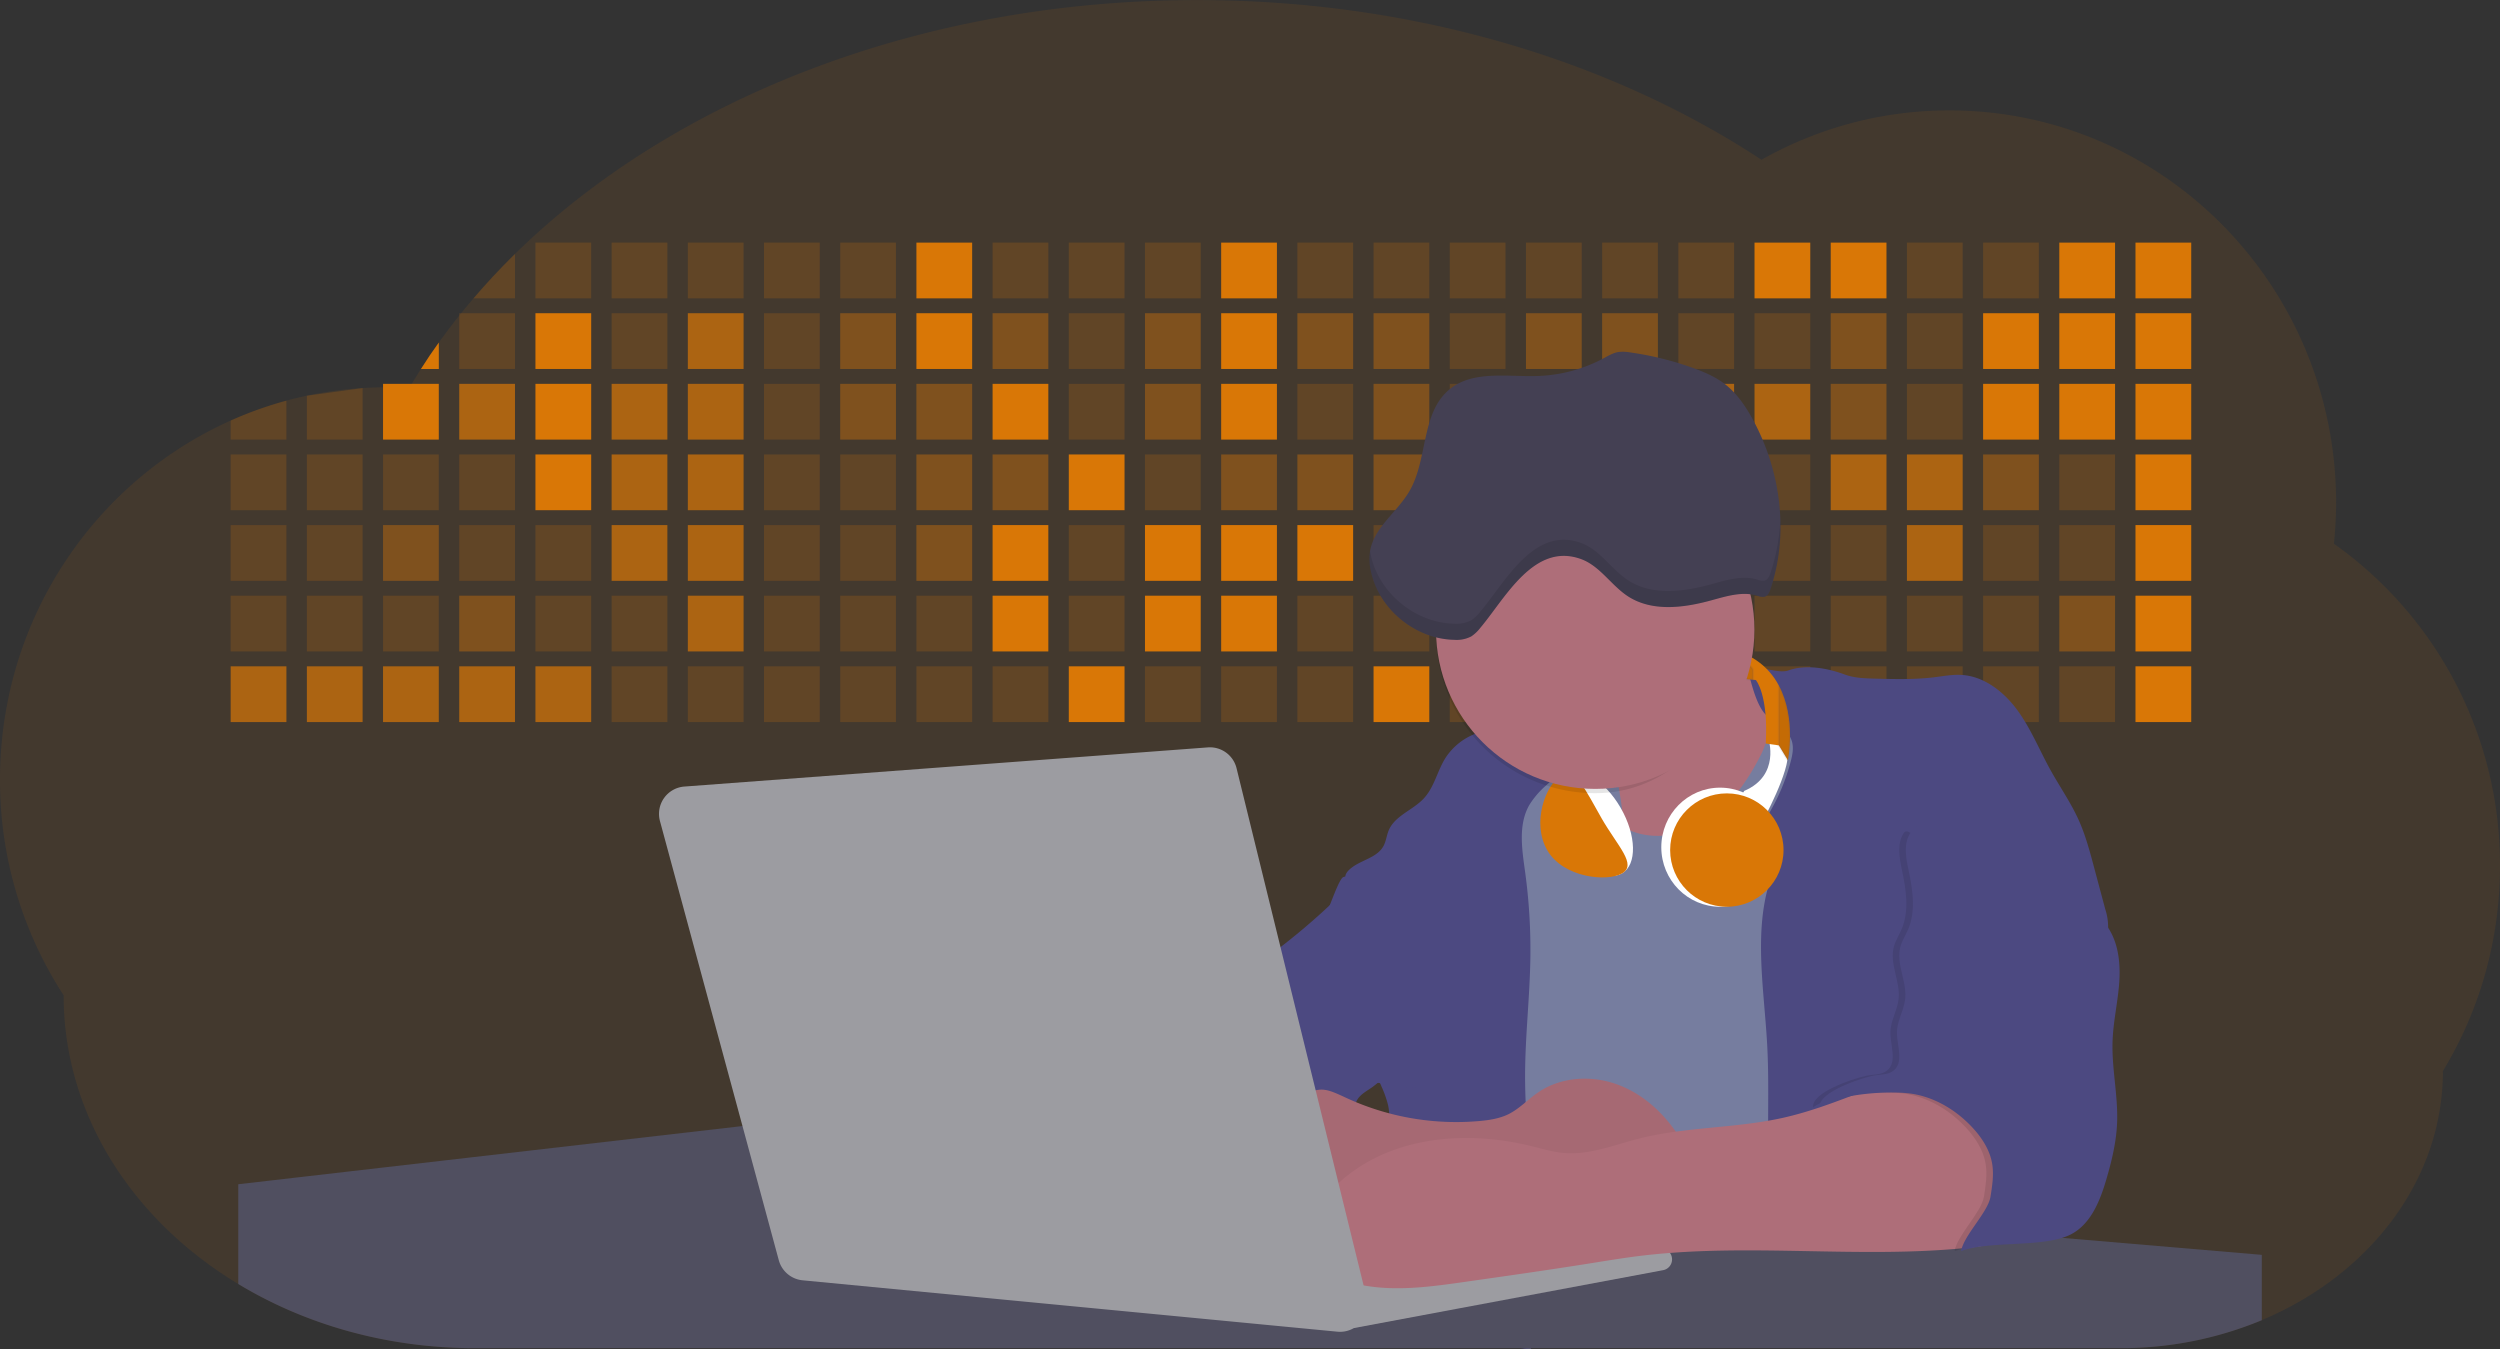 <svg id="aa7bae02-e79e-4d6b-a496-aba15f39787c" data-name="Layer 1" xmlns="http://www.w3.org/2000/svg" width="1144" height="617.32" viewBox="0 0 1144 617.32"><rect x="0" y="0" width="1144" height="617.32" fill="#333333" stroke="none"/><title>developer activity</title><path d="M1172,537.57a181.92,181.92,0,0,1-6.85,49.6,180.06,180.06,0,0,1-19.27,44.28c0,50.1-33.82,93.4-82.91,114a167.3,167.3,0,0,1-64.73,12.8H245.17c-40.25,0-77.55-10.86-108.14-29.36A185.76,185.76,0,0,1,112.2,711c-34-29.22-55.08-69.6-55.08-114.2A180.5,180.5,0,0,1,28,498.08c0-73.36,43.39-136.44,105.55-164.29a174.52,174.52,0,0,1,25.51-9.12q4.63-1.26,9.36-2.26a175.39,175.39,0,0,1,25.51-3.5q4.65-.29,9.35-.33H205c3.46,0,6.89.12,10.3.32l1.12-1.9q2.06-3.44,4.22-6.81,3.9-6.14,8.18-12.1,4.48-6.29,9.35-12.38l.83-1q2.76-3.44,5.64-6.8,9-10.49,19-20.35c72.11-70.68,185.08-116.18,312.08-116.18,98.82,0,189.15,27.55,258.34,73.07A174.18,174.18,0,0,1,920,191.86c97.74,0,177,80.37,177,179.51a184.9,184.9,0,0,1-1,18.78A180,180,0,0,1,1172,537.57Z" transform="translate(-28 -141.34)" fill="#d97706" opacity="0.1"/><path d="M263.66,257.52v20.35h-19Q253.59,267.39,263.66,257.52Z" transform="translate(-28 -141.34)" fill="#d97706" opacity="0.2"/><rect x="245.02" y="111.02" width="25.51" height="25.51" fill="#d97706" opacity="0.2"/><rect x="279.88" y="111.02" width="25.51" height="25.51" fill="#d97706" opacity="0.2"/><rect x="314.75" y="111.02" width="25.51" height="25.51" fill="#d97706" opacity="0.2"/><rect x="349.61" y="111.02" width="25.51" height="25.51" fill="#d97706" opacity="0.2"/><rect x="384.48" y="111.02" width="25.51" height="25.51" fill="#d97706" opacity="0.2"/><rect x="419.35" y="111.02" width="25.51" height="25.51" fill="#d97706"/><rect x="454.21" y="111.02" width="25.51" height="25.51" fill="#d97706" opacity="0.2"/><rect x="489.08" y="111.02" width="25.51" height="25.51" fill="#d97706" opacity="0.2"/><rect x="523.94" y="111.02" width="25.51" height="25.51" fill="#d97706" opacity="0.2"/><rect x="558.81" y="111.02" width="25.51" height="25.51" fill="#d97706"/><rect x="593.68" y="111.02" width="25.51" height="25.51" fill="#d97706" opacity="0.2"/><rect x="628.54" y="111.02" width="25.51" height="25.51" fill="#d97706" opacity="0.2"/><rect x="663.41" y="111.02" width="25.51" height="25.51" fill="#d97706" opacity="0.2"/><rect x="698.28" y="111.02" width="25.51" height="25.51" fill="#d97706" opacity="0.2"/><rect x="733.14" y="111.02" width="25.51" height="25.51" fill="#d97706" opacity="0.2"/><rect x="768.01" y="111.02" width="25.51" height="25.51" fill="#d97706" opacity="0.2"/><rect x="802.87" y="111.02" width="25.51" height="25.51" fill="#d97706"/><rect x="837.74" y="111.02" width="25.51" height="25.51" fill="#d97706"/><rect x="872.61" y="111.02" width="25.51" height="25.51" fill="#d97706" opacity="0.2"/><rect x="907.47" y="111.02" width="25.51" height="25.51" fill="#d97706" opacity="0.2"/><rect x="942.34" y="111.02" width="25.51" height="25.51" fill="#d97706"/><rect x="977.2" y="111.02" width="25.51" height="25.51" fill="#d97706"/><path d="M228.8,298.08v12.1h-8.18Q224.52,304,228.8,298.08Z" transform="translate(-28 -141.34)" fill="#d97706"/><rect x="210.15" y="143.33" width="25.51" height="25.51" fill="#d97706" opacity="0.2"/><rect x="245.02" y="143.33" width="25.51" height="25.51" fill="#d97706"/><rect x="279.88" y="143.33" width="25.51" height="25.51" fill="#d97706" opacity="0.2"/><rect x="314.75" y="143.33" width="25.51" height="25.51" fill="#d97706" opacity="0.7"/><rect x="349.61" y="143.33" width="25.51" height="25.51" fill="#d97706" opacity="0.2"/><rect x="384.48" y="143.33" width="25.51" height="25.51" fill="#d97706" opacity="0.4"/><rect x="419.35" y="143.33" width="25.51" height="25.51" fill="#d97706"/><rect x="454.21" y="143.33" width="25.51" height="25.51" fill="#d97706" opacity="0.4"/><rect x="489.08" y="143.33" width="25.51" height="25.51" fill="#d97706" opacity="0.2"/><rect x="523.94" y="143.33" width="25.51" height="25.51" fill="#d97706" opacity="0.4"/><rect x="558.81" y="143.33" width="25.51" height="25.51" fill="#d97706"/><rect x="593.68" y="143.33" width="25.51" height="25.51" fill="#d97706" opacity="0.4"/><rect x="628.54" y="143.33" width="25.51" height="25.51" fill="#d97706" opacity="0.4"/><rect x="663.41" y="143.33" width="25.51" height="25.51" fill="#d97706" opacity="0.2"/><rect x="698.28" y="143.33" width="25.51" height="25.51" fill="#d97706" opacity="0.4"/><rect x="733.14" y="143.33" width="25.51" height="25.51" fill="#d97706" opacity="0.4"/><rect x="768.01" y="143.33" width="25.51" height="25.51" fill="#d97706" opacity="0.2"/><rect x="802.87" y="143.33" width="25.51" height="25.51" fill="#d97706" opacity="0.2"/><rect x="837.74" y="143.33" width="25.51" height="25.51" fill="#d97706" opacity="0.4"/><rect x="872.61" y="143.33" width="25.51" height="25.51" fill="#d97706" opacity="0.2"/><rect x="907.47" y="143.33" width="25.51" height="25.51" fill="#d97706"/><rect x="942.34" y="143.33" width="25.51" height="25.51" fill="#d97706"/><rect x="977.2" y="143.33" width="25.51" height="25.51" fill="#d97706"/><path d="M159.06,324.67V342.5H133.55v-8.71A174.52,174.52,0,0,1,159.06,324.67Z" transform="translate(-28 -141.34)" fill="#d97706" opacity="0.2"/><polygon points="165.93 177.57 165.93 201.16 140.42 201.16 140.42 181.07 165.93 177.57" fill="#d97706" opacity="0.2"/><rect x="175.28" y="175.65" width="25.51" height="25.51" fill="#d97706"/><rect x="210.15" y="175.65" width="25.51" height="25.51" fill="#d97706" opacity="0.7"/><rect x="245.02" y="175.65" width="25.51" height="25.51" fill="#d97706"/><rect x="279.88" y="175.65" width="25.51" height="25.51" fill="#d97706" opacity="0.7"/><rect x="314.75" y="175.65" width="25.51" height="25.51" fill="#d97706" opacity="0.7"/><rect x="349.61" y="175.65" width="25.51" height="25.51" fill="#d97706" opacity="0.2"/><rect x="384.48" y="175.65" width="25.51" height="25.51" fill="#d97706" opacity="0.4"/><rect x="419.35" y="175.65" width="25.51" height="25.51" fill="#d97706" opacity="0.4"/><rect x="454.21" y="175.65" width="25.51" height="25.51" fill="#d97706"/><rect x="489.08" y="175.65" width="25.51" height="25.51" fill="#d97706" opacity="0.2"/><rect x="523.94" y="175.65" width="25.51" height="25.51" fill="#d97706" opacity="0.4"/><rect x="558.81" y="175.65" width="25.51" height="25.51" fill="#d97706"/><rect x="593.68" y="175.65" width="25.51" height="25.51" fill="#d97706" opacity="0.2"/><rect x="628.54" y="175.65" width="25.51" height="25.51" fill="#d97706" opacity="0.4"/><rect x="663.41" y="175.65" width="25.51" height="25.51" fill="#d97706" opacity="0.2"/><rect x="698.28" y="175.65" width="25.51" height="25.51" fill="#d97706"/><rect x="733.14" y="175.65" width="25.51" height="25.51" fill="#d97706" opacity="0.2"/><rect x="768.01" y="175.65" width="25.51" height="25.51" fill="#d97706" opacity="0.7"/><rect x="802.87" y="175.65" width="25.51" height="25.51" fill="#d97706" opacity="0.7"/><rect x="837.74" y="175.65" width="25.51" height="25.51" fill="#d97706" opacity="0.4"/><rect x="872.61" y="175.65" width="25.51" height="25.51" fill="#d97706" opacity="0.2"/><rect x="907.47" y="175.65" width="25.51" height="25.51" fill="#d97706"/><rect x="942.34" y="175.65" width="25.51" height="25.51" fill="#d97706"/><rect x="977.2" y="175.65" width="25.51" height="25.51" fill="#d97706"/><rect x="105.55" y="207.96" width="25.51" height="25.51" fill="#d97706" opacity="0.2"/><rect x="140.42" y="207.96" width="25.51" height="25.51" fill="#d97706" opacity="0.2"/><rect x="175.28" y="207.96" width="25.51" height="25.51" fill="#d97706" opacity="0.2"/><rect x="210.15" y="207.96" width="25.51" height="25.51" fill="#d97706" opacity="0.2"/><rect x="245.02" y="207.96" width="25.51" height="25.51" fill="#d97706"/><rect x="279.88" y="207.96" width="25.51" height="25.51" fill="#d97706" opacity="0.7"/><rect x="314.75" y="207.96" width="25.51" height="25.51" fill="#d97706" opacity="0.7"/><rect x="349.61" y="207.96" width="25.51" height="25.51" fill="#d97706" opacity="0.2"/><rect x="384.48" y="207.96" width="25.51" height="25.51" fill="#d97706" opacity="0.2"/><rect x="419.35" y="207.96" width="25.51" height="25.51" fill="#d97706" opacity="0.4"/><rect x="454.21" y="207.96" width="25.51" height="25.51" fill="#d97706" opacity="0.4"/><rect x="489.08" y="207.96" width="25.51" height="25.51" fill="#d97706"/><rect x="523.94" y="207.96" width="25.51" height="25.51" fill="#d97706" opacity="0.2"/><rect x="558.81" y="207.96" width="25.51" height="25.51" fill="#d97706" opacity="0.4"/><rect x="593.68" y="207.96" width="25.51" height="25.51" fill="#d97706" opacity="0.4"/><rect x="628.54" y="207.96" width="25.51" height="25.51" fill="#d97706" opacity="0.4"/><rect x="663.41" y="207.96" width="25.51" height="25.51" fill="#d97706" opacity="0.4"/><rect x="698.28" y="207.96" width="25.51" height="25.51" fill="#d97706" opacity="0.2"/><rect x="733.14" y="207.96" width="25.51" height="25.51" fill="#d97706" opacity="0.2"/><rect x="768.01" y="207.96" width="25.51" height="25.51" fill="#d97706" opacity="0.2"/><rect x="802.87" y="207.96" width="25.51" height="25.51" fill="#d97706" opacity="0.2"/><rect x="837.74" y="207.96" width="25.51" height="25.51" fill="#d97706" opacity="0.7"/><rect x="872.61" y="207.96" width="25.51" height="25.51" fill="#d97706" opacity="0.7"/><rect x="907.47" y="207.96" width="25.51" height="25.51" fill="#d97706" opacity="0.4"/><rect x="942.34" y="207.96" width="25.51" height="25.51" fill="#d97706" opacity="0.2"/><rect x="977.2" y="207.96" width="25.51" height="25.51" fill="#d97706"/><rect x="105.55" y="240.28" width="25.51" height="25.51" fill="#d97706" opacity="0.2"/><rect x="140.42" y="240.28" width="25.51" height="25.51" fill="#d97706" opacity="0.2"/><rect x="175.28" y="240.28" width="25.51" height="25.51" fill="#d97706" opacity="0.4"/><rect x="210.15" y="240.28" width="25.51" height="25.51" fill="#d97706" opacity="0.2"/><rect x="245.02" y="240.28" width="25.51" height="25.51" fill="#d97706" opacity="0.2"/><rect x="279.88" y="240.28" width="25.51" height="25.51" fill="#d97706" opacity="0.7"/><rect x="314.75" y="240.28" width="25.51" height="25.51" fill="#d97706" opacity="0.7"/><rect x="349.61" y="240.28" width="25.51" height="25.51" fill="#d97706" opacity="0.2"/><rect x="384.48" y="240.28" width="25.51" height="25.51" fill="#d97706" opacity="0.2"/><rect x="419.35" y="240.28" width="25.51" height="25.51" fill="#d97706" opacity="0.4"/><rect x="454.21" y="240.28" width="25.51" height="25.51" fill="#d97706"/><rect x="489.08" y="240.28" width="25.51" height="25.51" fill="#d97706" opacity="0.2"/><rect x="523.94" y="240.28" width="25.51" height="25.51" fill="#d97706"/><rect x="558.81" y="240.28" width="25.51" height="25.51" fill="#d97706"/><rect x="593.68" y="240.28" width="25.51" height="25.51" fill="#d97706"/><rect x="628.54" y="240.28" width="25.51" height="25.51" fill="#d97706" opacity="0.2"/><rect x="663.41" y="240.28" width="25.51" height="25.51" fill="#d97706"/><rect x="698.28" y="240.28" width="25.51" height="25.51" fill="#d97706" opacity="0.2"/><rect x="733.14" y="240.28" width="25.51" height="25.51" fill="#d97706" opacity="0.2"/><rect x="768.01" y="240.28" width="25.51" height="25.51" fill="#d97706" opacity="0.2"/><rect x="802.87" y="240.28" width="25.51" height="25.51" fill="#d97706" opacity="0.2"/><rect x="837.74" y="240.28" width="25.51" height="25.51" fill="#d97706" opacity="0.2"/><rect x="872.61" y="240.28" width="25.51" height="25.51" fill="#d97706" opacity="0.7"/><rect x="907.47" y="240.28" width="25.51" height="25.51" fill="#d97706" opacity="0.2"/><rect x="942.34" y="240.28" width="25.51" height="25.51" fill="#d97706" opacity="0.2"/><rect x="977.2" y="240.28" width="25.51" height="25.51" fill="#d97706"/><rect x="105.55" y="272.59" width="25.51" height="25.51" fill="#d97706" opacity="0.2"/><rect x="140.42" y="272.59" width="25.51" height="25.51" fill="#d97706" opacity="0.2"/><rect x="175.28" y="272.59" width="25.51" height="25.51" fill="#d97706" opacity="0.2"/><rect x="210.15" y="272.59" width="25.51" height="25.51" fill="#d97706" opacity="0.4"/><rect x="245.02" y="272.59" width="25.51" height="25.51" fill="#d97706" opacity="0.2"/><rect x="279.88" y="272.59" width="25.51" height="25.51" fill="#d97706" opacity="0.2"/><rect x="314.75" y="272.59" width="25.51" height="25.51" fill="#d97706" opacity="0.7"/><rect x="349.61" y="272.59" width="25.51" height="25.51" fill="#d97706" opacity="0.2"/><rect x="384.48" y="272.59" width="25.51" height="25.51" fill="#d97706" opacity="0.2"/><rect x="419.35" y="272.59" width="25.51" height="25.51" fill="#d97706" opacity="0.2"/><rect x="454.21" y="272.59" width="25.51" height="25.51" fill="#d97706"/><rect x="489.08" y="272.59" width="25.51" height="25.51" fill="#d97706" opacity="0.2"/><rect x="523.94" y="272.59" width="25.51" height="25.51" fill="#d97706"/><rect x="558.81" y="272.59" width="25.51" height="25.51" fill="#d97706"/><rect x="593.68" y="272.59" width="25.51" height="25.51" fill="#d97706" opacity="0.2"/><rect x="628.54" y="272.59" width="25.51" height="25.51" fill="#d97706" opacity="0.2"/><rect x="663.41" y="272.59" width="25.51" height="25.51" fill="#d97706" opacity="0.2"/><rect x="698.28" y="272.59" width="25.51" height="25.51" fill="#d97706" opacity="0.2"/><rect x="733.14" y="272.59" width="25.51" height="25.51" fill="#d97706" opacity="0.2"/><rect x="768.01" y="272.59" width="25.51" height="25.51" fill="#d97706" opacity="0.2"/><rect x="802.87" y="272.59" width="25.51" height="25.51" fill="#d97706" opacity="0.2"/><rect x="837.74" y="272.59" width="25.51" height="25.51" fill="#d97706" opacity="0.2"/><rect x="872.61" y="272.59" width="25.51" height="25.51" fill="#d97706" opacity="0.2"/><rect x="907.47" y="272.59" width="25.51" height="25.51" fill="#d97706" opacity="0.2"/><rect x="942.34" y="272.59" width="25.51" height="25.51" fill="#d97706" opacity="0.4"/><rect x="977.2" y="272.59" width="25.51" height="25.51" fill="#d97706"/><rect x="105.55" y="304.91" width="25.51" height="25.51" fill="#d97706" opacity="0.7"/><rect x="140.42" y="304.91" width="25.51" height="25.51" fill="#d97706" opacity="0.7"/><rect x="175.28" y="304.91" width="25.51" height="25.51" fill="#d97706" opacity="0.7"/><rect x="210.15" y="304.91" width="25.51" height="25.51" fill="#d97706" opacity="0.7"/><rect x="245.02" y="304.91" width="25.51" height="25.51" fill="#d97706" opacity="0.7"/><rect x="279.88" y="304.91" width="25.51" height="25.51" fill="#d97706" opacity="0.2"/><rect x="314.75" y="304.91" width="25.51" height="25.51" fill="#d97706" opacity="0.2"/><rect x="349.61" y="304.91" width="25.51" height="25.51" fill="#d97706" opacity="0.2"/><rect x="384.48" y="304.91" width="25.51" height="25.51" fill="#d97706" opacity="0.2"/><rect x="419.35" y="304.91" width="25.51" height="25.51" fill="#d97706" opacity="0.2"/><rect x="454.21" y="304.91" width="25.51" height="25.51" fill="#d97706" opacity="0.2"/><rect x="489.08" y="304.91" width="25.51" height="25.51" fill="#d97706"/><rect x="523.94" y="304.91" width="25.51" height="25.51" fill="#d97706" opacity="0.2"/><rect x="558.81" y="304.91" width="25.51" height="25.51" fill="#d97706" opacity="0.2"/><rect x="593.68" y="304.91" width="25.51" height="25.51" fill="#d97706" opacity="0.2"/><rect x="628.54" y="304.91" width="25.51" height="25.51" fill="#d97706"/><rect x="663.41" y="304.91" width="25.51" height="25.51" fill="#d97706" opacity="0.2"/><rect x="698.28" y="304.91" width="25.51" height="25.51" fill="#d97706" opacity="0.2"/><rect x="733.14" y="304.91" width="25.51" height="25.51" fill="#d97706" opacity="0.2"/><rect x="768.01" y="304.91" width="25.51" height="25.51" fill="#d97706" opacity="0.2"/><rect x="802.87" y="304.91" width="25.51" height="25.51" fill="#d97706" opacity="0.2"/><rect x="837.74" y="304.91" width="25.51" height="25.51" fill="#d97706" opacity="0.2"/><rect x="872.61" y="304.91" width="25.51" height="25.51" fill="#d97706" opacity="0.2"/><rect x="907.47" y="304.91" width="25.51" height="25.51" fill="#d97706" opacity="0.2"/><rect x="942.34" y="304.91" width="25.51" height="25.51" fill="#d97706" opacity="0.2"/><rect x="977.2" y="304.91" width="25.51" height="25.51" fill="#d97706"/><circle cx="734.52" cy="363.89" r="34.87" fill="#767d9f"/><path d="M760.71,460.87q5.22,22.78,8.86,45.9c.73,4.58,1.38,9.41-.28,13.74-1.39,3.61-4.22,6.43-6.44,9.59s-3.9,7.21-2.55,10.83,5.29,5.6,9.05,6.62c10.76,2.9,22.23.79,32.94-2.35a53.29,53.29,0,0,0,13.81-5.72c4.54-2.88,8.26-6.88,11.68-11,15.61-18.93,25.83-41.65,35.45-64.23a39.12,39.12,0,0,1-33.11-13.34c-3.94-4.63-6.83-11.08-4.61-16.74-6.51,3.57-14.24,3.81-21.25,6.25a75.49,75.49,0,0,0-12.5,6.15q-7.18,4.15-14.28,8.46C772.07,458.29,767,461.19,760.71,460.87Z" transform="translate(-28 -141.34)" fill="#ae6e79"/><path d="M833.64,487.05c-6.11,11.89-14.06,23.32-25.41,30.4s-26.63,9-38,2c-5.6-3.42-9.84-8.62-14.73-13s-11-8.13-17.57-7.56c-7.24.63-12.91,6.28-17.76,11.69-7.36,8.22-14.47,16.79-19.68,26.52-10,18.7-12.37,40.56-11.93,61.76s3.51,42.29,3.58,63.49c.1,26.08-4.32,51.95-8.79,77.64,41.1-5.06,82.25,6,123.44,10.19,26.36,2.71,52.92,2.65,79.42,2.58,4.66,0,9.62-.12,13.5-2.7a18.2,18.2,0,0,0,5.59-6.64c3.66-6.75,5.13-14.45,6.15-22.06,2.59-19.22,2.67-38.68,2.74-58.08.18-47,.35-94.17-5.62-140.8-1.47-11.47-3.35-23-7.75-33.73s-11.58-20.6-21.62-26.35c-6.45-3.7-21.4-10.14-29-6.41C841.67,460.15,837.73,479.09,833.64,487.05Z" transform="translate(-28 -141.34)" fill="#767d9f"/><path d="M836.68,619.77c-1.55-29-7.86-59.95,5.57-85.69,3.3-6.32-8.54-14.21-4.88-20.33a92.08,92.08,0,0,0,10.06-23.93c.76-2.89,1.37-5.95.65-8.85-1.33-5.29-6.56-8.44-11-11.66-4.9-3.56-7.42-14.41-9-20.28s12.57,1.2,18.26-.89c7.9-2.89,17.94-1.07,25.82,1.86,4.4,1.62,9.18,1.76,13.87,1.88,9.11.24,18.25.47,27.29-.65,4.06-.51,8.13-1.28,12.21-1.05,10.41.59,19.46,7.71,25.62,16.13s10.08,18.23,15.13,27.35c4.21,7.6,9.23,14.78,12.82,22.69,3.18,7,5.19,14.52,7.18,22l5.13,19.19a25.58,25.58,0,0,1,1.26,8.51c-.26,3.07-1.62,5.93-3,8.66A164.12,164.12,0,0,1,971,603.2c-10.79,13.23-23.89,25.16-30.3,41-2.5,6.17-3.89,12.73-5.16,19.27a707.94,707.94,0,0,0-10.9,79.15,174.2,174.2,0,0,0-36.52-12.21,177.61,177.61,0,0,0-19-3c-5.59-.58-12.8.52-18.12-1-8.9-2.53-9.88-17.58-11.23-25.46-2.16-12.55-2.59-25.32-2.67-38C837,648.53,837.45,634.14,836.68,619.77Z" transform="translate(-28 -141.34)" fill="#4c4981"/><path d="M641.23,565.54c4.21,24,8.85,48.07,18,70.62-.23.22-.46.42-.69.62-.81.69-1.65,1.34-2.53,2-2.05,1.44-4.3,2.66-6,4.54a8,8,0,0,0-1.5,2.45,5.48,5.48,0,0,0,0,4.47c-4.77,2.11-10.31,1.46-15.66,1.26-4.61-.17-9.08,0-12.78,2.53-5.14,3.54-6.69,10.34-7.52,16.52q-.46,3.38-.79,6.77-.32,3.15-.52,6.32a188.61,188.61,0,0,0-.19,21q.08,1.92.21,3.84c-16.34-.39-31.23-8.91-45.32-17.19-3.22-1.89-6.54-3.88-8.63-7A15.8,15.8,0,0,1,555,674c0-.51.09-1,.16-1.52a41.58,41.58,0,0,1,2.29-8.68,107.2,107.2,0,0,1,19.19-32.65c3.58-4.18,7.61-8.27,9.28-13.52.73-2.29,1-4.72,1.74-7,3.32-9.88,15.3-14.55,19.4-24.14,1-2.29,1.46-4.8,2.7-7a17.63,17.63,0,0,1,4.25-4.75c.73-.61,1.49-1.2,2.24-1.79q10.54-8.26,20.31-17.45,1.82-1.71,3.6-3.46A59.48,59.48,0,0,0,641.23,565.54Z" transform="translate(-28 -141.34)" fill="#4c4981"/><path d="M742,494.56c-1.44,1.52-3,2.95-4.53,4.37l-.41.37-1.62,1.5a39,39,0,0,0-7.55,8.79l-.17.28c-5.1,9.13-3.21,20.37-1.79,30.74a261.55,261.55,0,0,1,2.37,39c-.26,18-2.38,35.88-2.42,53.86,0,4.08.09,8.15.27,12.23.29,6.63.79,13.25,1.39,19.87.65,7.26,1.43,14.51,2.16,21.76.58,5.61,1.13,11.21,1.59,16.81.23,2.9.45,5.79.63,8.69.21,3.4.38,6.81.48,10.21h0c.07,2.16.11,4.31.11,6.47,0,1.23,0,2.45,0,3.67q0,3.51-.19,7-.2,4.49-.61,9c-.31,3.27-.86,6.84-3.16,9.14-.14.14-.29.27-.44.4l-3.24-.4a332.72,332.72,0,0,0-67.3-1.2c.49-3.38.94-6.75,1.38-10.14.2-1.6.4-3.21.59-4.82q.33-2.76.63-5.52c.23-2,.44-4,.64-6q.78-7.73,1.37-15.47.87-11.29,1.32-22.62.22-5.41.34-10.83.17-6.72.16-13.45,0-6.54-.11-13.1c0-1.44-.06-2.88-.18-4.31a27.35,27.35,0,0,0-.53-3.83,49.87,49.87,0,0,0-3-8.48c-.22-.52-.43-1-.64-1.55-.12-.27-.23-.55-.34-.82,5.76-5.13,9.86-12,13.8-18.76,6.39-10.89,12.93-22.26,14-34.84s-5.18-26.71-17.2-30.55c-3.27-1-6.73-1.28-10.1-1.87-3.18-.56-9.81-1.83-13.49-4.11q-3,3.08-6,6.05a22.15,22.15,0,0,1,2.17-8.71l1.42.07a2.71,2.71,0,0,1-.16-1c0-1.07.74-2.28,2.32-3.62,4.71-4,12.12-4.89,15.09-10.3,1.24-2.25,1.45-4.93,2.45-7.29,2.87-6.73,11.11-9.21,16.07-14.59s6.2-13,10.21-19a28.62,28.62,0,0,1,12-10c.4-.19.81-.38,1.22-.55,8.3-3.55,18.16-4.36,26.76-4.34,3.34,0,12,.1,16.24,1.79a5.32,5.32,0,0,1,1.85,1.13C752.37,480.61,745.34,491,742,494.56Z" transform="translate(-28 -141.34)" fill="#4c4981"/><path d="M642.72,542.69a60.88,60.88,0,0,1,46.74,4.87c7.2,4,13.66,9.58,17.62,16.78,5.95,10.8,5.69,23.82,5.27,36.15-.21,6.17-.48,12.56-3.2,18.1C706,625,700.06,629.4,694,633a42.24,42.24,0,0,1-12.32,5.33c-6.72,1.46-13.7.22-20.47-1-7.36-1.36-15.26-3-20.37-8.48-3-3.18-4.64-7.31-6.26-11.35q-3.49-8.75-7-17.48c-4.05-10.11-5.42-18.52-.07-28.37,2.43-4.49,5.4-8.69,7.8-13.21C636.51,556.14,640.81,543.28,642.72,542.69Z" transform="translate(-28 -141.34)" fill="#4c4981"/><path d="M1063,715.56v29.9a167.3,167.3,0,0,1-64.73,12.8H728.58c-.14.14-.29.27-.44.4l-3.24-.4H245.17c-40.25,0-77.55-10.86-108.14-29.36V683.25l230.72-26.63.18,0L502.29,668l34.77,3,18.06,1.53,37.38,3.17,19.23,1.63,28,2.38,3.94.33,20.18,1.71L691.23,684l38.5,3.26,64.18,5.45,45.15,3.83,74.14,6.29,14.1,1.19,1.52.13,1.32.11,18.62,1.58,20.44,1.74,2.37.2Z" transform="translate(-28 -141.34)" fill="#504f60"/><polygon points="764 573.12 474.86 523.77 463.65 580.46 596.19 596.33 637 601.44 749.26 579.33 764 573.12" fill="#9c9ca1"/><path d="M642.33,739.94l144.86-27.23a5,5,0,0,1,5.94,4.93h0a5,5,0,0,1-4.09,4.93L647.57,749.06Z" transform="translate(-28 -141.34)" fill="#9c9ca1"/><path d="M705.17,654.31c4.51-.42,9.08-1.13,13.14-3.13,5-2.49,8.89-6.78,13.52-9.94,10.18-7,23.8-7.94,35.47-3.92s21.41,12.63,28.23,22.91c4.53,6.85,7.93,15.59,4.73,23.15a30.51,30.51,0,0,1-4.12,6.44l-8.34,10.9a29,29,0,0,1-5.66,6.09c-3.12,2.27-7,3.2-10.82,3.76-10.15,1.48-20.48.64-30.71,1.32-17.57,1.17-34.73,6.83-52.34,6.64-10.12-.11-20.11-2.15-30-4.19l-43.77-9c-7.62-1.56-16.23-3.84-19.82-10.75-1.61-3.11-1.91-6.71-2.1-10.21-.52-9.64,0-20.36,6.68-27.31,6.28-6.52,16.21-8.58,23.71-13.4,9.18-5.91,12.21-4,21.89.44A120,120,0,0,0,705.17,654.31Z" transform="translate(-28 -141.34)" fill="#ae6e79"/><path d="M705.17,654.31c4.51-.42,9.08-1.13,13.14-3.13,5-2.49,8.89-6.78,13.52-9.94,10.18-7,23.8-7.94,35.47-3.92s21.41,12.63,28.23,22.91c4.53,6.85,7.93,15.59,4.73,23.15a30.51,30.51,0,0,1-4.12,6.44l-8.34,10.9a29,29,0,0,1-5.66,6.09c-3.12,2.27-7,3.2-10.82,3.76-10.15,1.48-20.48.64-30.71,1.32-17.57,1.17-34.73,6.83-52.34,6.64-10.12-.11-20.11-2.15-30-4.19l-43.77-9c-7.62-1.56-16.23-3.84-19.82-10.75-1.61-3.11-1.91-6.71-2.1-10.21-.52-9.64,0-20.36,6.68-27.31,6.28-6.52,16.21-8.58,23.71-13.4,9.18-5.91,12.21-4,21.89.44A120,120,0,0,0,705.17,654.31Z" transform="translate(-28 -141.34)" opacity="0.05"/><path d="M880.94,640.6c-12.28,4.75-24.63,9.52-37.49,12.35-21.56,4.75-44.12,4-65.51,9.43-11.3,2.88-22.53,7.52-34.14,6.58-5.19-.42-10.2-2-15.25-3.2-28.37-7-60.62-4.73-83.66,13.27-7.88,6.15-14.33,13.82-20.18,22a14.7,14.7,0,0,0,5.91,21.88A86.62,86.62,0,0,0,659,730.48c13.13,1.16,26.32-.7,39.38-2.56,19.38-2.75,38.77-5.51,58.1-8.6,6.94-1.11,13.88-2.26,20.86-3.14,50.23-6.35,101.37,1.37,151.73-3.93,5.09-.54,10.27-1.24,14.9-3.41,11.72-5.5,17.52-20,15.1-32.74s-11.76-23.33-23-29.83c-9.42-5.47-19.58-7.68-30.07-10C896.26,634,890.32,637,880.94,640.6Z" transform="translate(-28 -141.34)" fill="#ae6e79"/><path d="M988.67,564.44c5.54,7.26,6.72,17,6.12,26.09s-2.76,18.08-3.08,27.21c-.44,12.52,2.58,25,2.07,37.48-.36,8.73-2.43,17.29-4.88,25.67-2.89,9.89-7.07,20.52-16.2,25.27-12.12,6.31-37.54,2.76-50.29,7.7,1.16-7.23,12.28-17.7,13.44-24.93.8-5,1.61-10.14.75-15.15-1.1-6.39-4.85-12.06-9.3-16.78-7.08-7.51-16.32-13.16-26.47-15s-35-.33-43.12,6.08c-1-6.62,17.6-13,24.14-14.43,3.26-.73,7-.32,9.61-2.39,5-3.92,1.37-11.73,1.61-18,.19-5,3.11-9.58,3.7-14.58,1-8-4.22-16.15-2.17-24,.76-2.9,2.45-5.45,3.62-8.21,3.56-8.45,2-18.09.1-27.07-1.18-5.64-2.33-12,.81-16.81,2.91-4.49,11.17,11.5,16.46,10.76,17.47-2.45,33.28-15.4,47.39-4.8,7.19,5.4,8.13,11,11,18.71C976.77,554.6,984,558.36,988.67,564.44Z" transform="translate(-28 -141.34)" opacity="0.1"/><path d="M991.67,564.44c5.54,7.26,6.72,17,6.12,26.09s-2.76,18.08-3.08,27.21c-.44,12.52,2.58,25,2.07,37.48-.36,8.73-2.43,17.29-4.88,25.67-2.89,9.89-7.07,20.52-16.2,25.27-12.12,6.31-37.54,2.76-50.29,7.7,1.16-7.23,12.28-17.7,13.44-24.93.8-5,1.61-10.14.75-15.15-1.1-6.39-4.85-12.06-9.3-16.78-7.08-7.51-16.32-13.16-26.47-15s-35-.33-43.12,6.08c-1-6.62,17.6-13,24.14-14.43,3.26-.73,7-.32,9.61-2.39,5-3.92,1.37-11.73,1.61-18,.19-5,3.11-9.58,3.7-14.58,1-8-4.22-16.15-2.17-24,.76-2.9,2.45-5.45,3.62-8.21,3.56-8.45,2-18.09.1-27.07-1.18-5.64-2.33-12,.81-16.81,2.91-4.49,8.6-6.19,13.89-6.94a68.42,68.42,0,0,1,50,12.9c7.19,5.4,8.13,11,11,18.71C979.77,554.6,987,558.36,991.67,564.44Z" transform="translate(-28 -141.34)" fill="#4c4981"/><path d="M330,517.06,384.37,718a12.55,12.55,0,0,0,10.91,9.21L640,750.72a12.54,12.54,0,0,0,13.38-15.48L593.84,492.86a12.54,12.54,0,0,0-13.12-9.51L341.13,501.27A12.54,12.54,0,0,0,330,517.06Z" transform="translate(-28 -141.34)" fill="#9c9ca1"/><ellipse cx="787.11" cy="387.68" rx="26.9" ry="27.25" fill="#fff"/><path d="M837.2,479.31s5.67,16.86-11.06,23.95L824,507l10.48,10.34S847.4,493.77,846,485.4C846,485.4,844,476.9,837.2,479.31Z" transform="translate(-28 -141.34)" fill="#fff"/><circle cx="790.2" cy="388.99" r="25.94" fill="#d97706"/><path d="M846.13,489.23l-4.12-6.8-6-.85c1.28-22.39-4.53-29.06-4.53-29.06l-1.35-.13-5.88-.57-11.06-11.48v-3.26c15.54,1.85,24.13,9.23,28.77,17.88C850.16,470.14,846.13,489.23,846.13,489.23Z" transform="translate(-28 -141.34)" fill="#d97706"/><path d="M830.18,448.27v4.12l-5.88-.57-11.06-11.48S830.35,444.17,830.18,448.27Z" transform="translate(-28 -141.34)" stroke="#4c4981" stroke-miterlimit="10" opacity="0.1"/><path d="M846.13,489.23l-4.12-6.8V455C850.16,470.14,846.13,489.23,846.13,489.23Z" transform="translate(-28 -141.34)" stroke="#4c4981" stroke-miterlimit="10" opacity="0.1"/><ellipse cx="757.11" cy="518.2" rx="14.43" ry="26.32" transform="translate(-185.67 306.64) rotate(-30)" fill="#fff"/><path d="M761,516c7.27,12.59,16.19,21,9.29,25s-27,2-34.27-10.6-.67-30,6.23-34S753.72,503.38,761,516Z" transform="translate(-28 -141.34)" fill="#d97706"/><path d="M825.73,425.3c0,40.23-27.53,79-67.76,79a72.85,72.85,0,0,1,0-145.7C798.2,358.64,825.73,385.06,825.73,425.3Z" transform="translate(-28 -141.34)" opacity="0.1"/><circle cx="729.97" cy="288.15" r="72.85" fill="#ae6e79"/><path d="M751.57,397.21c8.67,3.19,13.8,12.15,21.58,17.14,11,7,25.32,5.19,37.88,1.73,7-1.91,14.32-4.24,21.21-2.12a6,6,0,0,0,3.23.46c1.5-.43,2.24-2.09,2.73-3.57,8.52-25.4,4.69-54.17-8.17-77.67-3.32-6.06-7.3-11.92-12.78-16.13-4.32-3.31-9.4-5.48-14.52-7.33a145,145,0,0,0-28.88-7.13,17.94,17.94,0,0,0-5.27-.17c-2.41.39-4.57,1.69-6.72,2.85A68.78,68.78,0,0,1,732,313.38c-14,.53-30-2.77-40.79,6.21-13,10.77-9.76,31.78-18.19,46.4-5.58,9.67-16.34,16.69-18.11,27.7a25.57,25.57,0,0,0,.63,10.07c4.12,16.94,20.52,30.06,38,30.37a14.42,14.42,0,0,0,7.76-1.59,17.55,17.55,0,0,0,4.09-3.89C716.84,415.09,729.94,389.25,751.57,397.21Z" transform="translate(-28 -141.34)" fill="#444053"/><path d="M838.2,403.48c-.49,1.48-1.23,3.14-2.73,3.57a6,6,0,0,1-3.23-.46c-6.89-2.12-14.25.21-21.2,2.12-12.57,3.46-26.92,5.31-37.88-1.73-7.79-5-12.91-14-21.59-17.14-21.63-8-34.73,17.88-46.21,31.44a17.55,17.55,0,0,1-4.09,3.89,14.42,14.42,0,0,1-7.76,1.59c-17.42-.31-33.83-13.43-38-30.37-.23-1-.43-2-.58-3,0,.09,0,.17-.05.26a25.57,25.57,0,0,0,.63,10.07c4.12,16.94,20.53,30.06,38,30.37a14.42,14.42,0,0,0,7.76-1.59,17.55,17.55,0,0,0,4.09-3.89c11.48-13.56,24.58-39.4,46.21-31.44,8.68,3.19,13.8,12.15,21.59,17.14,11,7,25.31,5.19,37.88,1.73,7-1.91,14.31-4.24,21.2-2.12a6,6,0,0,0,3.23.46c1.5-.43,2.24-2.09,2.73-3.57a90.29,90.29,0,0,0,4.48-32.26A88.8,88.8,0,0,1,838.2,403.48Z" transform="translate(-28 -141.34)" opacity="0.1"/></svg>